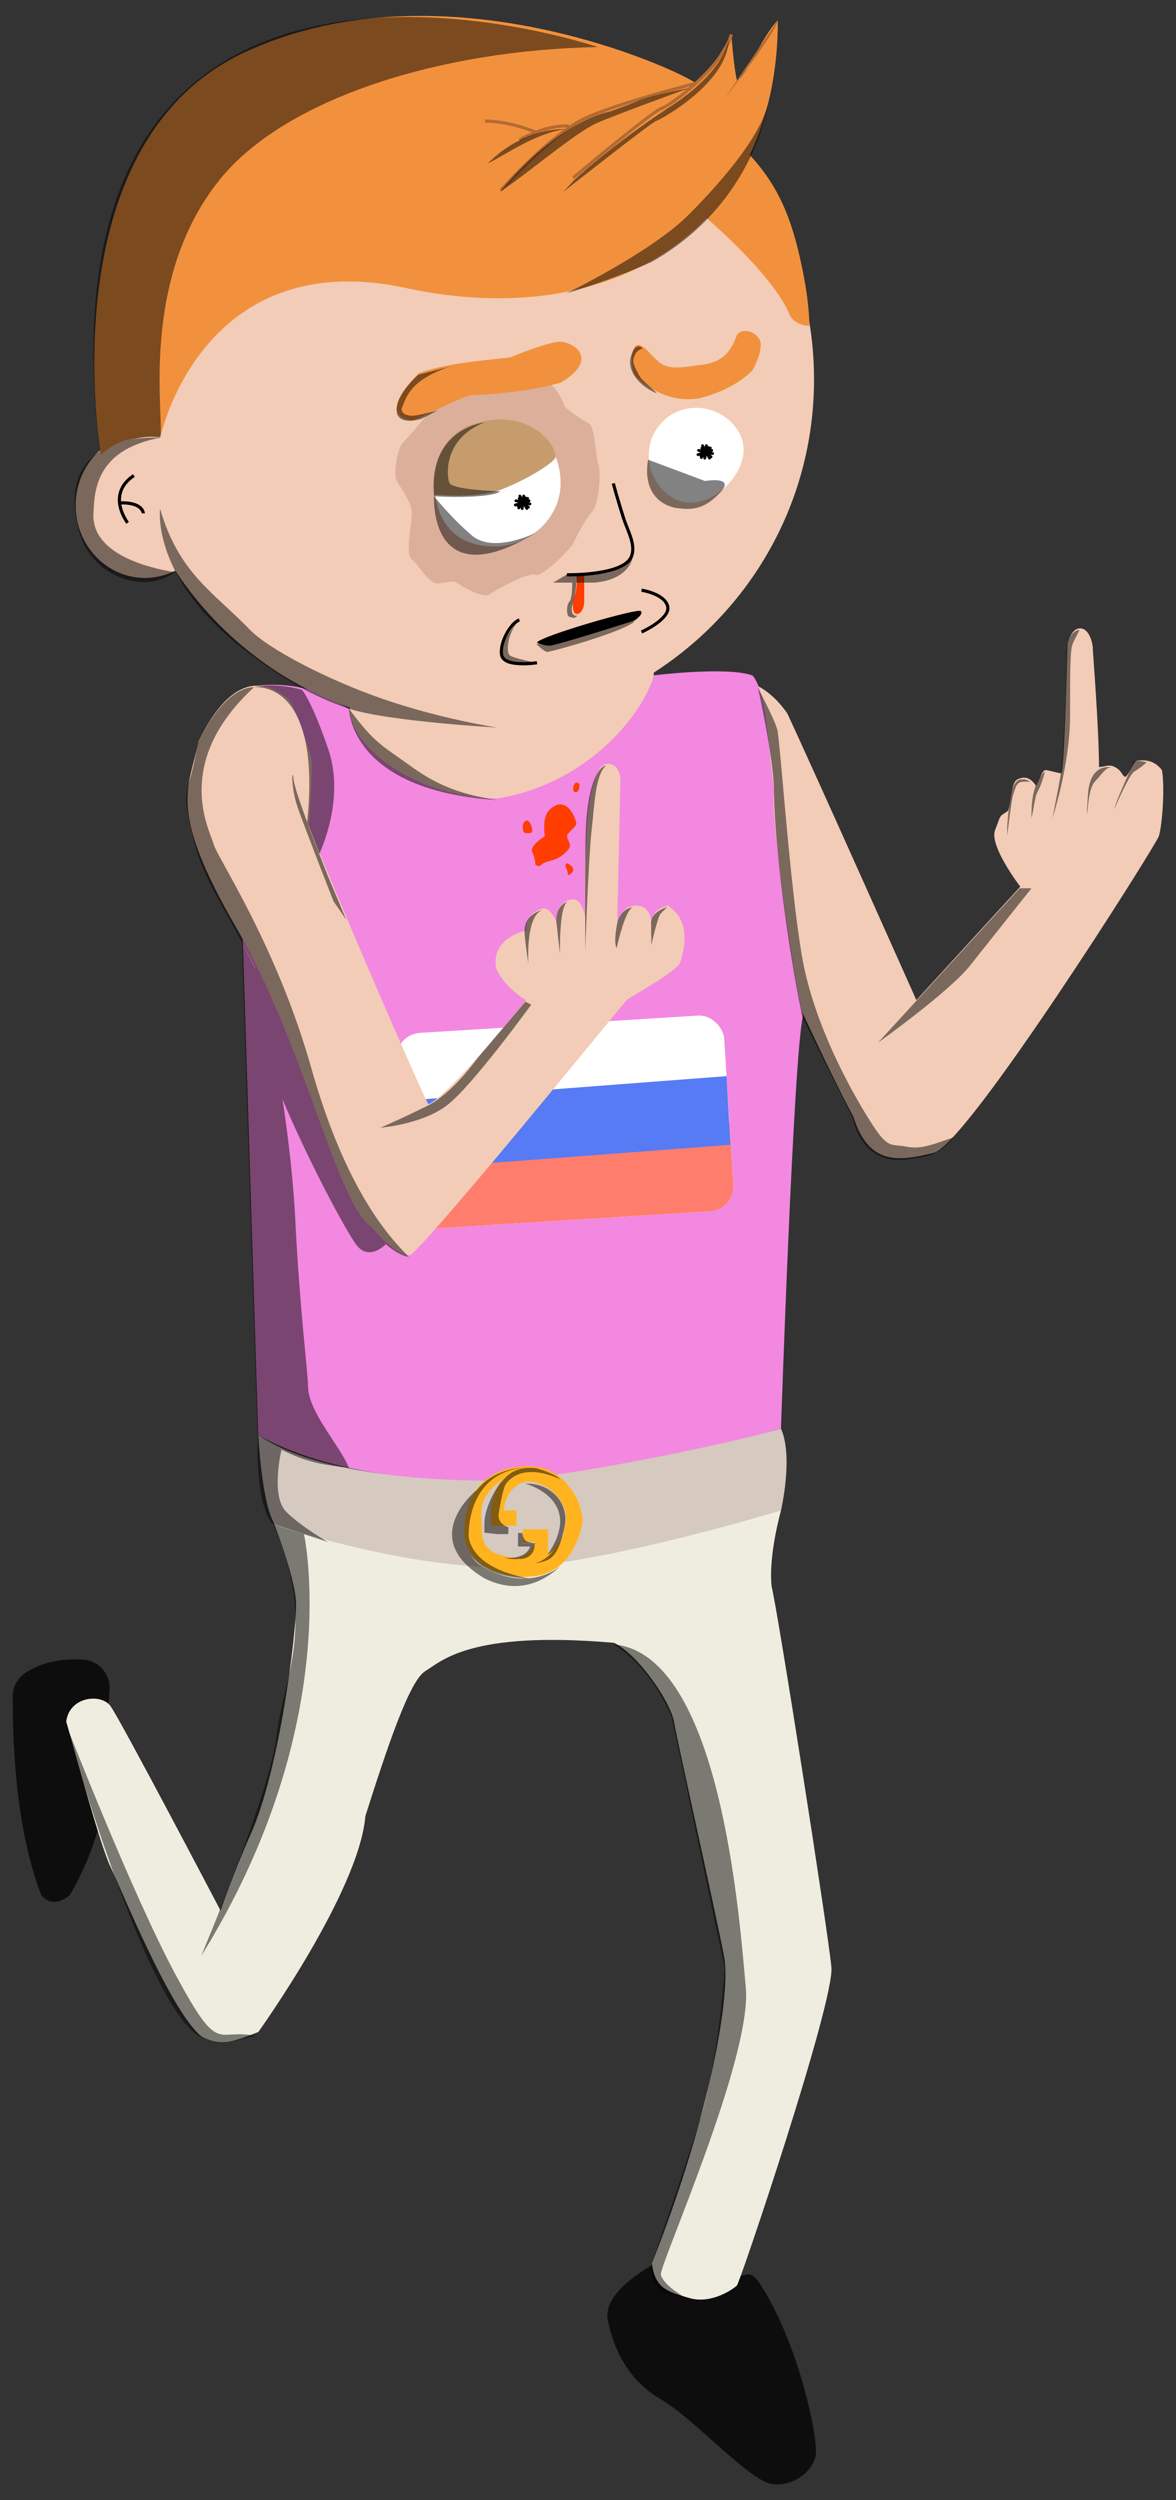 <?xml version="1.0" encoding="UTF-8"?><svg xmlns="http://www.w3.org/2000/svg" width="320" height="680" viewBox="0 0 320 680"><rect x="0" y="0" width="320" height="680" fill="#333333" stroke="none"/><defs><style>.d{mix-blend-mode:overlay;opacity:.49;}.e{fill:#f288e0;}.f{fill:#f2913d;}.g{fill:#ff3d00;}.h{fill:#fff;}.i{fill:#f2ccb6;}.j{fill:#ffb41f;}.k{fill:#efeddf;}.l{fill:#ff7d6c;}.m{fill:#b56a33;}.n{fill:#c69c6d;}.o{fill:#dbaf9a;}.p{fill:#d6c9c0;}.q{fill:#0d0d0d;}.r{fill:#567bf4;}.s{isolation:isolate;}</style></defs><g class="s"><g id="a"><path class="i" d="M191.64,185.08s13.16-4.76,22.58,8.95c6.85,14.57,35.13,77.97,35.13,77.97l28.28-30.85s-8.57-11.14-6.85-15.42c1.71-4.28,.86-3.43,3.43-5.14,.86-1.71,.86-7.71,2.57-8.57s3.43-.86,5.14,1.71c.86-1.71,1.71-4.28,2.57-4.28s3.43,.86,4.28,.86,1.71-35.13,1.71-35.13c0,0,.86-4.28,3.43-4.28s3.43,4.28,3.43,5.14,1.71,22.28,1.71,32.56c1.71,0,2.57-.86,4.28,0s1.71,1.71,2.57,2.57,2.57-4.28,3.43-4.28,4.28-.86,6.85,2.57c.86,5.14,0,15.42-.86,17.99-.86,2.57-52.22,83.93-61.24,86.09s-17.59,3.87-21.87-9.83c-6-11.14-15.42-31.7-15.42-31.7,0,0-11.14-34.27-11.14-35.13s-14.02-51.79-14.02-51.79Z"/><path class="e" d="M70.39,186.49s17.88,3.25,12.74,37.52c-5.14,34.27-17.14,29.13-17.14,29.13l4.28,137.09s43.7,29.13,142.24-1.71c0,0,3.43-101.96,6-112.25-2.57-10.28-9.43-57.41-7.71-60.84-1.71-9.43-1.71-26.56-6-31.7-6.85-2.57-27.42,0-27.42,0,0,0-7.71,23.13-41.99,31.7-18.85-2.57-23.99-13.71-42.84-23.99-10.28-6.85-22.16-4.96-22.16-4.96Z"/><g><path class="i" d="M126.83,8.52c-52.29,0-94.68,42.39-94.68,94.68,0,5.31,.44,10.52,1.29,15.59-7.47,2.62-12.85,9.99-12.85,18.68,0,10.88,8.44,19.71,18.85,19.71,2.96,0,5.77-.72,8.26-1.99,16.93,25.71,46.05,42.69,79.13,42.69,52.29,0,94.68-42.39,94.68-94.68S179.12,8.52,126.83,8.52Z"/><path class="i" d="M177.38,185.46c4.39-10.98-20.32-14.57-43.27-14.57s-38.99,9.59-38.99,21.42,19.71,24.85,40.27,24.85c21.42-3.43,36.84-18.85,41.99-31.7Z"/></g><g><rect class="h" x="109.1" y="278.51" width="89.3" height="53.33" rx="6.73" ry="6.73" transform="translate(-18.66 10.14) rotate(-3.56)"/><rect class="l" x="109.83" y="301.82" width="89.3" height="30" rx="6.73" ry="6.73" transform="translate(-19.39 10.21) rotate(-3.56)"/><polygon class="r" points="109.65 318.11 198.75 311.36 197.71 292.68 108.62 299.47 109.65 318.11"/></g><path class="i" d="M77.99,189.74c-2.25-1.5-12.85-11.14-23.99,12-2.57,12.85-8.57,17.99,10.28,50.55,18.85,32.56,27.42,75.4,36.84,81.4,3.43,4.28,7.71,7.71,10.28,7.71s58.27-68.55,59.12-69.4,13.71-7.71,14.57-10.28c.86-2.57,3.43-11.14-3.43-15.42-2.57,.86-4.28,1.71-4.28,5.14,0,0,0-5.14-4.28-5.14s-5.14,5.14-5.14,5.14l.86-39.41s0-4.28-3.43-4.28c-7.71,0-6,41.99-6,41.99,0,0-.86-5.14-3.43-5.14s-5.14,2.57-4.28,6.85c0,0-1.71-5.14-4.28-4.28s-4.28,2.57-4.28,6c-.86,0-9.44,2.19-8.15,10.09,2.15,5.33,8.15,8.76,8.15,8.76,0,0-21.42,26.56-26.56,28.28-1.71-2.57-31.7-71.97-32.56-76.26,.86-7.71,.86-17.14,.86-17.14,0,0-4.28-15.42-6.85-17.14Z"/><g><path class="q" d="M179.96,614.73s-16.28,7.71-14.57,16.28c1.71,8.57,6,16.69,14.57,21.63s23.99,22.07,29.99,22.93c6,.86,11.14-3.43,12-7.71,.86-4.28-4.65-30.96-15.42-47.13-3.43-5.14-6,.86-8.57-1.71s-17.99-4.28-17.99-4.28Z"/><path class="q" d="M29.16,466.42c.07-.55,.47-3.7,.66-6.89,.24-4.21-2.93-7.88-7.13-8.15-4.51-.29-10.63,.17-15.77,3.58-2.19,1.45-3.48,3.92-3.47,6.54,.06,12.81,.69,34.82,7.56,53.44,.1,.26,.24,.52,.43,.73,2.82,3.1,6.22,.82,7.29-.04,.22-.18,.4-.39,.53-.63,1.19-2.11,7.4-13.42,8.17-21.93,.82-9.04,1.64-25.17,1.71-26.48,0-.06,0-.11,.02-.17Z"/></g><path class="k" d="M73.26,411.03s7.31,17.77,7.31,25.48-4.36,44.63-12.46,62.59c-4.2,9.35-8.1,20.53-8.1,20.53,0,0-27.42-52.27-29.99-55.69s-11.14-2.57-12,4.28c1.71,6,9.43,34.27,12,39.41s16.28,39.41,24.85,46.27c5.14,2.57,7.71,1.78,15.42-1.25,0,0,27.42-38.16,29.13-58.72,6-18.85,12-36.84,16.28-39.41,4.28-2.57,12-11.14,51.41-7.71,6.85,3.43,15.42,16.28,16.28,21.42,.86,5.14,12,54.84,13.71,64.26,1.71,9.43-3.43,41.99-19.71,83.11,.86,6.85,4.28,7.71,10.28,9.43s12-2.57,12.85-3.43,26.56-77.12,25.71-86.54-14.57-96.82-16.28-103.68c-.86-8.57,2.57-20.56,2.57-20.56,0,0-131.14,3.88-139.26,.23Z"/><path class="p" d="M70.28,390.24s.86,17.99,4.28,23.99c5.14,2.57,40.27,12.85,65.12,12s72.83-15.42,72.83-15.42c0,0,3.43-14.57,0-22.28-7.71,2.57-57.23,13.51-76.6,14.04-19.37,.53-51.07-2.04-65.64-12.32Z"/><g><path class="f" d="M43.72,118.62s11.14-52.27,66.83-40.27c55.69,12,101.11-15.4,101.11-72.83-4.28,4.28-8.57,15.42-11.14,16.28-.86-3.43-1.51-12.42-1.51-12.42,0,0-6.2,11.57-9.63,13.28-4.28-3.43-68.55-33.42-122.53-8.57C12.87,38.94,27.44,123.76,27.44,123.76c0,0,3.43-3.43,7.71-4.28,3.46-.69,8.57-.86,8.57-.86Z"/><path class="f" d="M191.64,58.78s19.16,16.14,23.44,27.28c1.71,2.57,5.14,2.57,5.14,2.57,0,0,.14-5.31-1.71-14.57-2.57-12.85-5.88-22.68-14.51-31.9-8.69-.46-12.36,16.62-12.36,16.62Z"/></g><path class="o" d="M116.49,112.51s-5.08,6.12-6.79,7.83-2.65,8.76-1.75,10.38c.9,1.62,3.87,5.73,4.1,8.39,.22,2.65-1.94,11.48,0,13.06,1.94,1.59,4.43,6.18,6.61,6.45s4.47-1.13,5.9,0,7.06,4.14,8.53,3.06,10.89-6.22,12.6-5.36,9.43-6.85,10.28-8.57c.86-1.71,3.43-6.85,5.14-8.57,1.71-1.71,2.57-10.28,1.71-12.85-.86-2.57-.86-10.28-2.57-11.14s-6.85-4.28-6.85-5.14-2.77-6-4.81-6-30.44,3.19-32.09,8.45Z"/><path class="h" d="M202.23,123.76c-.86,6-6.85,12-12.85,12.85-7.03,1-12.85-5.75-12.85-12.85s5.75-12.85,12.85-12.85,13.86,5.83,12.85,12.85Z"/><path class="h" d="M152.54,131.48c0,9.46-8.57,17.14-17.99,17.14-11.43,0-16.28-7.67-16.28-17.14s6.34-17.14,16.28-17.14,17.99,6,17.99,17.14Z"/><path class="n" d="M118.26,134.51s11.14,1.25,17.99-1.32c6.85-2.57,14.92-7.53,14.92-8.95,0-3.9-7.65-13.04-21.26-9.29-13.37,3.68-11.65,18.31-11.65,19.56Z"/><g><path class="f" d="M173.1,102.34s6.85,7.71,17.14,6c10.28-2.57,14.57-7.71,14.57-7.71,0,0,3.43-6,1.71-8.57s-5.14-2.57-6-.86-2.09,7.62-10.47,8.1c-3.24,.47-7.52,1.33-10.09-.38s-5.14-6-6.85-4.93c-1.56,.97-1.71,6.65,0,8.36Z"/><path class="f" d="M138.83,97.2s10.28-4.28,13.71-4.28c4.28,.38,10.28,5.14,0,11.14-8.57,2.57-21.42,3.43-23.99,3.43s-15.29,6.85-16.21,6.85-10.35-.86,1.65-12.85c6.85-2.57,17.14-3.43,24.85-4.28Z"/></g><path class="g" d="M156.81,156.33s.46,3.03-.4,5.58c-.87,2.55-.65,5.07,.53,5.09s2.03-1.68,2.03-3.4v-7.28h-2.16Z"/><g><g><line class="h" x1="191.78" y1="124.62" x2="192.21" y2="121.19"/><path d="M192.16,124.62l.38-3,.05-.43c.03-.2-.19-.38-.38-.38-.22,0-.35,.17-.38,.38l-.38,3-.05,.43c-.03,.2,.19,.38,.38,.38,.22,0,.35-.17,.38-.38h0Z"/></g><g><line class="h" x1="190.07" y1="122.48" x2="193.92" y2="123.36"/><path d="M189.97,122.84l3.37,.77,.48,.11c.47,.11,.67-.62,.2-.72l-3.37-.77-.48-.11c-.47-.11-.67,.62-.2,.72h0Z"/></g><g><line class="h" x1="191.14" y1="121.19" x2="193.07" y2="124.62"/><path d="M190.82,121.38l1.69,3,.24,.42c.24,.42,.88,.04,.65-.38l-1.69-3-.24-.42c-.24-.42-.88-.04-.65,.38h0Z"/></g><g><line class="h" x1="193.28" y1="121.84" x2="190.71" y2="123.98"/><path d="M193.02,121.57l-2.25,1.88-.32,.26c-.16,.13-.13,.4,0,.53,.15,.15,.37,.13,.53,0l2.25-1.88,.32-.26c.16-.13,.13-.4,0-.53-.15-.15-.37-.13-.53,0h0Z"/></g><g><line class="h" x1="193.48" y1="124.25" x2="190.95" y2="121.9"/><path d="M193.75,123.99l-2.22-2.06-.31-.29c-.15-.14-.38-.15-.53,0-.14,.14-.15,.39,0,.53l2.22,2.06,.31,.29c.15,.14,.38,.15,.53,0,.14-.14,.15-.39,0-.53h0Z"/></g><g><line class="h" x1="192.73" y1="121.69" x2="190.85" y2="124.46"/><path d="M192.4,121.5l-1.64,2.43-.23,.34c-.11,.17-.03,.42,.13,.51,.18,.11,.4,.03,.51-.13l1.64-2.43,.23-.34c.11-.17,.03-.42-.13-.51-.18-.11-.4-.03-.51,.13h0Z"/></g><g><line class="h" x1="189.9" y1="123.65" x2="193.68" y2="122.5"/><path d="M190,124.01l3.3-1,.48-.15c.46-.14,.26-.86-.2-.72l-3.3,1-.48,.15c-.46,.14-.26,.86,.2,.72h0Z"/></g></g><g><g><line class="h" x1="142.08" y1="138.33" x2="142.51" y2="134.9"/><path d="M142.46,138.33l.38-3,.05-.43c.03-.2-.19-.38-.38-.38-.22,0-.35,.17-.38,.38l-.38,3-.05,.43c-.03,.2,.19,.38,.38,.38,.22,0,.35-.17,.38-.38h0Z"/></g><g><line class="h" x1="140.37" y1="136.19" x2="144.22" y2="137.07"/><path d="M140.27,136.55l3.37,.77,.48,.11c.47,.11,.67-.62,.2-.72l-3.37-.77-.48-.11c-.47-.11-.67,.62-.2,.72h0Z"/></g><g><line class="h" x1="141.44" y1="134.9" x2="143.37" y2="138.33"/><path d="M141.12,135.09l1.69,3,.24,.42c.24,.42,.88,.04,.65-.38l-1.69-3-.24-.42c-.24-.42-.88-.04-.65,.38h0Z"/></g><g><line class="h" x1="143.58" y1="135.55" x2="141.01" y2="137.69"/><path d="M143.32,135.28l-2.25,1.88-.32,.26c-.16,.13-.13,.4,0,.53,.15,.15,.37,.13,.53,0l2.25-1.88,.32-.26c.16-.13,.13-.4,0-.53-.15-.15-.37-.13-.53,0h0Z"/></g><g><line class="h" x1="143.79" y1="137.96" x2="141.25" y2="135.61"/><path d="M144.05,137.69l-2.22-2.06-.31-.29c-.15-.14-.38-.15-.53,0-.14,.14-.15,.39,0,.53l2.22,2.06,.31,.29c.15,.14,.38,.15,.53,0,.14-.14,.15-.39,0-.53h0Z"/></g><g><line class="h" x1="143.03" y1="135.4" x2="141.15" y2="138.17"/><path d="M142.71,135.21l-1.64,2.43-.23,.34c-.11,.17-.03,.42,.13,.51,.18,.11,.4,.03,.51-.13l1.64-2.43,.23-.34c.11-.17,.03-.42-.13-.51-.18-.11-.4-.03-.51,.13h0Z"/></g><g><line class="h" x1="140.2" y1="137.36" x2="143.98" y2="136.21"/><path d="M140.3,137.72l3.3-1,.48-.15c.46-.14,.26-.86-.2-.72l-3.3,1-.48,.15c-.46,.14-.26,.86,.2,.72h0Z"/></g></g><path class="g" d="M148.25,227.44s-4.28,2.57-3.43,4.28c.86,1.71,.86,3.43,.86,3.43,0,0,.86,.86,1.71,0s2.57-.86,4.28-1.71,3.43-2.57,3.43-3.43-.74-1.71-.8-2.57,2.51-2.57,2.51-3.43-1.71-6-5.14-5.14c-1.71,.86-4.28,1.71-3.43,8.57Z"/><path class="g" d="M157.68,213.73c0,.71-.38,1.71-.86,1.71s-.86-.15-.86-.86,.38-1.71,.86-1.71,.86,.15,.86,.86Z"/><path class="g" d="M144.83,225.73c0,.95-.58,.86-1.29,.86s-1.29,0-1.29-1.71c0-1.21,.58-1.71,1.29-1.71,.43,0,1.29,1.62,1.29,2.57Z"/><path class="g" d="M155.96,236.38c.05,.71-.42,1.02-.77,1.34-.95,.86-.56-.63-.94-1.22-.86-1.34,0-2.2,.77-1.34,.32,.35,.89,.52,.94,1.22Z"/><g><path d="M154.86,156.76c-.34,0-.55,0-.62,0l.02-.86c.15,0,15.39,.26,17.21-4.84,.81-2.27-.24-4.9-1.25-7.44-.34-.85-.69-1.73-.96-2.58-1.62-5.08-2.78-9.4-2.79-9.45l.83-.22s1.16,4.34,2.78,9.41c.26,.82,.59,1.65,.94,2.53,1.07,2.69,2.17,5.47,1.26,8.05-1.82,5.11-14.43,5.41-17.42,5.41Z"/><path d="M146.11,174.75s1.71,.86,3.43,.86,23.13-6.85,23.13-6.85c0,0,2.57-1.71,1.71-2.57s-27.42,6.85-28.28,8.57Z"/><path d="M174.74,172.28l-.35-.78c2.12-.95,7.5-3.97,6.87-6.5-.78-3.11-6.7-4.05-6.76-4.06l.13-.85c.27,.04,6.54,1.04,7.46,4.7,.93,3.73-7.01,7.34-7.35,7.49Z"/><path d="M142.31,180.95c-2.67,0-5.78-.49-6.22-2.69-.69-3.48,2.56-9.22,5.09-10.05l.27,.82c-2.01,.66-5.17,5.78-4.51,9.07,.5,2.48,6.75,2.08,9.11,1.72l.13,.85c-.39,.06-2.02,.29-3.86,.29Z"/><g><path d="M34.38,142.45c-.08-.1-1.94-2.53-2.27-5.62-.33-3.14,1.08-5.85,4.08-7.85l.48,.71c-2.75,1.84-4,4.21-3.7,7.05,.3,2.85,2.07,5.16,2.09,5.19l-.68,.53Z"/><path d="M38.58,139.63s-.2-2.66-6.02-2.42l-.04-.86c2.8-.11,4.81,.38,5.98,1.47,.9,.84,.93,1.75,.93,1.78l-.86,.02h0Z"/></g></g><g><path class="j" d="M140.54,411.66v3.3h-6.94v-4.26s.94-11.03,9.51-11.89c8.57-.86,15.42,7.71,15.42,15.42-1.71,7.71-6,15.42-17.14,14.57,0-2.57,8.57-6.85,8.57-6.85,0,0,3.43-3.43,3.43-5.14s2.74-5.94-3.34-11.54c-2.74-1.77-6.94-3.89-10.37-.46-2.57,2.57-2.57,6-2.57,6h3.43v.86Z"/><path class="j" d="M143.11,398.81s-14.36-.86-16.61,14.57c-2.24,15.42,15.8,15.47,15.8,15.47l6.8-3.48v-9.43h-6.85v3.43h3.43s-1.67,4.9-6,4.28c-6-.86-8.57-2.57-8.57-7.71s-2.57-10.28,12-17.14Z"/></g><g><path class="m" d="M156.24,48.69l-.55-.66c.88-.74,21.51-18.06,24.13-18.93,2.47-.82,16.48-11.12,18.77-19.84l.83,.22c-2.42,9.17-16.7,19.56-19.33,20.43-2.05,.68-17.91,13.78-23.85,18.77Z"/><path class="m" d="M197.09,26.94s14.57-18.85,14.57-21.42"/><path class="m" d="M136.58,52.07l-.64-.57c.56-.63,13.88-15.54,23.28-19.81,9.35-4.25,29.86-9.4,30.06-9.45l.21,.83c-.21,.05-20.63,5.18-29.92,9.4-9.23,4.2-22.86,19.45-22.99,19.6Z"/><path class="m" d="M141.6,38.41l-.44-.74c.29-.17,7.22-4.24,13.63-3.8l-.06,.85c-6.14-.42-13.07,3.64-13.14,3.68Z"/><path class="m" d="M145.67,36.36c-.07-.03-7.01-3-13.69-3v-.86c6.86,0,13.74,2.94,14.03,3.07l-.34,.79Z"/></g><g id="b" class="d"><path d="M162.66,12.8S6.71-40.32,27.28,124.19c0,0,8.57-6.85,16.28-5.14,1.43-4.29-6.14-42.54,16.28-70.26C77.74,26.65,120.05,13.56,162.66,12.8Z"/><path d="M43.56,119.05s-29.54-2.25-22.05,25.44c2.98,11.67,17.16,17.7,26.03,11.13-7.1-1.16-22.28-4.83-22.13-15.56,.31-6.03,.15-17.58,18.15-21.01Z"/><path d="M43.56,138.39s-2.61,19.01,23.54,38.82c9.47,7.06,17.59,12.1,27.87,15.53,10.28,3.43,40.27,5.14,40.27,5.14,0,0-15.28-2.34-30.85-7.71s-31.43-13.76-36.37-18.88c-9.89-10.25-19.32-15.27-24.46-32.9Z"/><path d="M122.26,99.73l-8.44,2.19s-7.14,6.25-5.71,10.84c1.14,2.32,4.49,1.74,6.57,1.16l4.42-2.3s-5.28,1.45-6.99,1.45-3.43-.86-2.57-2.57c.86-1.71,1.46-6.94,12.73-10.75Z"/><path d="M174.83,94.78s-1.77-2.26-3.11,2.01,2.64,8.48,7.08,10.23c-1.56-1.68-4.14-3.39-4.99-5.1-.86-1.71-1.82-3.12-1.34-4.56,.48-1.44,.83-2,2.37-2.57Z"/><path d="M131.78,114.91s-15.39,1.64-13.67,20.03c4.28,.4,16.28,.4,17.99-1.32,0,0-13.11-.34-13.84-2.31-.73-1.97-1.66-11.98,9.52-16.4Z"/><path d="M118.1,134.93s-1.58,27.91,27.91,9.87c0,0-11.63,5.95-17.63,.81-6-5.14-10.28-10.68-10.28-10.68Z"/><path d="M140.85,169.13s-10.67,11.77,.43,11.69c3.38-.08,4.6-.58,4.6-.58,0,0-6.36-1.21-7.22-2.06s-.77-5.24,2.19-9.05Z"/><path d="M145.95,175.17s2.14,2.14,3,2.14,19.71-5.14,23.56-8.14c1.29-1.29-14.74,3.53-14.74,3.53l-11.82,2.47Z"/><path d="M176.37,125.03s-2.55,10.73,7.29,13.09c4.7,.64,7.87,.52,12.28-4.13,4.41-4.65-4.11-3.17-4.11-3.17l-15.47-5.79Z"/><path d="M172.12,151.77s-.89,5.84-10.32,6.69h-11.28l3.58-2.14s14.62,.75,18.02-4.55Z"/><path d="M155.71,158.47s.09,4.28-.77,5.14-.86,4.01,0,4.15,1.2,.74,2.31-.42c-.6,.55-2.31-.3-1.45-2.88,.86-3.43,1.07-5.14,.96-6s-1.05,0-1.05,0Z"/><path d="M153.96,35.13s-11.01-.91-21.29,9.37c5.14-2.57,13.44-8.47,21.29-9.37Z"/><path d="M166.02,30.32s-13.75,2.1-29.98,21.85c7.76-5.1,20.61-16.24,26.61-18.81s24.91-9.42,24.91-9.42c0,0-9.27,1.7-13.66,3.42s-7.88,2.95-7.88,2.95Z"/><path d="M198.27,10.86s-.91,8.59-16.54,18.55c-15.85,10.49-25.64,19.71-25.64,19.71l-2.85,3.1s23.89-18.85,25.23-19.28,19.43-10.31,19.81-22.08Z"/><path d="M209.14,27.37s-3.3,27.64-31.74,43.81c-10.62,4.92-23.31,8.6-23.31,8.6,0,0,23.26-11.23,33.48-21.54,10.22-10.31,20.07-22.3,21.57-30.87Z"/><path d="M69.07,186.94s-7.51-1.05-15.23,15.23c-2.57,15.42-5.14,11-.85,27.35s15.42,24.06,32.48,72.18c0,0,7.96,23.51,10.87,26.68,1.2,1.46,2.06,4.89,4.63,5.75,0,0,5.14,6.85,10.28,7.71-5.14-5.14-17.14-17.99-26.56-51.41-9.43-33.42-25.71-57.41-26.56-60.84s-11.53-21.88,10.94-42.64Z"/><path d="M129.87,287.88s-6.63,9.4-13.48,12.82c-6.85,3.43-12.85,6-12.85,6,0,0,11.14-.86,17.99-6,6.85-5.14,23.02-27.46,23.02-27.46l-1.6-.81-13.08,15.45Z"/><path d="M206.25,187.1s4.39,19.35,4.39,28.78,2.57,35.99,7.71,60.84l13.71,27.42s2.15,12.95,14.78,11.19c5.78-.9,8.45-.84,12.69-6.01-5.19,1.68-8.62,3.4-12.9,2.54s-4.81,.81-9.26-6.02c-4.45-6.83-15.59-25.92-19.02-45.08-3.43-19.16-6.03-59.43-6.87-62.43s-5.23-11.21-5.23-11.21Z"/><path d="M277.47,241.58l-38.56,41.99s19.28-13.71,25.07-20.99c5.78-7.28,16.69-20.99,16.69-20.99h-3.2Z"/><path d="M94.97,192.74s0,22.28,40.27,24.85c-11.14-1.71-17.14-4.61-23.99-9.59-6.85-4.98-9.43-5.83-16.28-15.26Z"/><path d="M147.63,247.49s-5.11,.98-4.9,6.1c.22,3.41,1.07,8.55,1.07,8.55,0,0-.92-13.02,3.82-14.65Z"/><path d="M154.77,245.15s-4.11,.71-3.25,6.71l.86,7.71s-.35-14.28,2.39-14.42Z"/><path d="M164.89,208.19s-5.55,.46-5.6,22.07c-.01,4.45-.05,8.11-.05,11.32-.01,12.39,0,17.14,0,17.14,0,0,.86-24.85,1.71-32.56,.86-7.71,1.04-15.37,3.95-17.96Z"/><path d="M172.41,246.75s-3.75-.03-4.61,5.11c-.86,5.14,0,6,0,6,0,0,2.37-11.08,4.61-11.11Z"/><path d="M181.51,246.72s-4.4,1.14-4.34,4.43c.06,3.29,.06,5.86,.06,5.86,0,0,1.71-7.71,2.57-8.57l1.71-1.71Z"/><path d="M277.92,211.99s-2.15-.4-2.98,4.84c-.93,5.81-.89,9.33-.89,10.19s1.08-9.32,1.71-11.14,.88-2.97,2.15-3.2,2.64-.01,2.38-.12-.19-.24-1.51-.6l-.88,.04Z"/><path d="M284.33,209.88s-3.88,2.14-3.65,12.64c1.08-4.93,.85-5.79,1.82-7.5,.97-1.71,1.83-5.14,1.83-5.14Z"/><path d="M293.75,171.32s-2.57,0-3.43,4.28c0,5.14-.86,29.99-1.71,35.13-.86,5.14-2.25,11.78-2.25,11.78,0,0,4.82-14.35,4.82-28.06s0-17.99,.86-19.71l1.71-3.43Z"/><path d="M302.5,208.75s-5.9-1.67-6.47,7.44c-.57,9.1,0,3.31,0,3.31,0,0,.29-5.35,2-7.06,1.71-1.71,2.93-3.96,4.46-3.69Z"/><path d="M311.97,207.31s-3.54-.85-3.6,0c-.06,.85-4.34,9.42-5.2,12.85,0,0,4.02-9.43,5.44-10.28s3.58-2.57,3.36-2.57Z"/><path d="M89.36,238.59s-9.16-22.85-9.49-26.64c-.33-3.79-.9,1.76,1.1,7.56,2,5.79,9.79,25.64,9.79,25.64l3.44,4.96-4.83-11.52Z"/><path d="M69.07,186.94s18.56-2.77,14.52,36.65c3.06,7.71,3.28,8.66,3.28,8.66,0,0,7.17-14.64,2.5-28.36-4.68-13.72-7.23-16.29-7.23-16.29,0,0-7.26-2.17-13.07-.66Z"/><path d="M65.83,256.28l4.28,134.38s5.93,3.84,12,6c5.55,1.98,11.2,2.28,12.85,2.57-2.55-6.25-11.15-15.28-11.14-22.28,0-2.95-2.35-22.19-3.43-44.56-1.47-30.66-9.52-66.2-9.52-66.2l-5.05-9.92Z"/><path d="M104.99,338.38s-4.02,4.3-7.45,.87-24.15-43.7-25.78-55.69c-1.63-12-2.36-20.99-2.36-20.99l10.15,18.09,12.92,37.88,9.84,16.15,2.7,3.7Z"/><path d="M70.12,390.67s-.86,18.85,4.28,23.99c6,1.71,14.99,4.8,14.99,4.8,0,0-7.07-3.95-11.46-8.23s-1.34-16.94-1.34-16.94l-6.48-3.63Z"/><path d="M142.45,399.18s-16.82,.03-16.3,18.9c1.38,8.58,10.78,11.25,18.08,11.2,0,0-14.99-1.76-16.7-11.19,0,0-1-17.26,14.92-18.91Z"/><path d="M142.09,416.37v3.43h4.79s-3.08,0-3.94-.86-.86-2.57-.86-2.57Z"/><path d="M145.52,419.8s.27,4.13-4.15,4.21c1.58-.78,4.15-2.49,4.15-4.21Z"/><path d="M153.79,414.25s-1.43,10.08-9.56,11.24c5.16-1.1,7.54-.51,9.56-11.24Z"/><path d="M129.92,405.07s-16.8,13.15,1.97,24.23c6.7,3.3,13.74,2.94,20.54-3.27,0,0-8.92,7.74-22.05-.52-5.42-3.98-4.56-15.12-.46-20.43Z"/><path d="M136.52,402.83s-4.71,5.83-4.71,11.83v2.2l3.43,.37h3.06l.04-1.84s-3.57-.91-2.48-4.68c.23-.34-.68,.52-.68,.52v4.16s1.08-8.92,2.37-11.67c4.88-6.66,14.88-1.36,14.88-1.36,0,0-.91-1.41-6.52-3.05-13.32-1.64-12.47,16.08-12.47,16.08l3.08-12.56Z"/><path d="M142.09,416.94h-1.13v3.67h3.27s-.66,3.52-6.97,3.07c0,0,7.41,2.12,8.26-3.88h-3.43v-2.86Z"/><path d="M142.87,403.47s16.48,4.31,6.14,19.32c0,0,3.62-1.23,4.78-8.54,.61-5.18-3.29-10.83-10.92-10.78Z"/><path d="M74.4,414.66c12,27.42,2.57,41.99,.86,57.41s-20.56,59.98-20.56,59.98c39.41-63.41,28.01-114.82,28.01-114.82"/><path d="M17.85,468.64s20.85,75.01,36.13,85.06c5.71,2.11,4.55,2.8,15.48,0-10.69-2.18-9.63,5.77-21.62-16.51-12-22.28-29.99-68.55-29.99-68.55Z"/><path d="M166.94,447.22s9.23,4.82,15.76,19.55c3.62,16.6,13.01,61.86,14.48,68.28-.49,8.56-2.56,28.49-6.97,42.31-4.41,13.81-12.98,38.66-12.98,38.66,0,0-.61,6.61,4.84,8.02l5.45,1.41s-6.85-3.43-7.71-6.85c0-3.43,24.85-59.12,23.13-77.97-1.71-18.85-6.85-90.82-35.99-93.4Z"/></g></g><g id="c"/></g></svg>